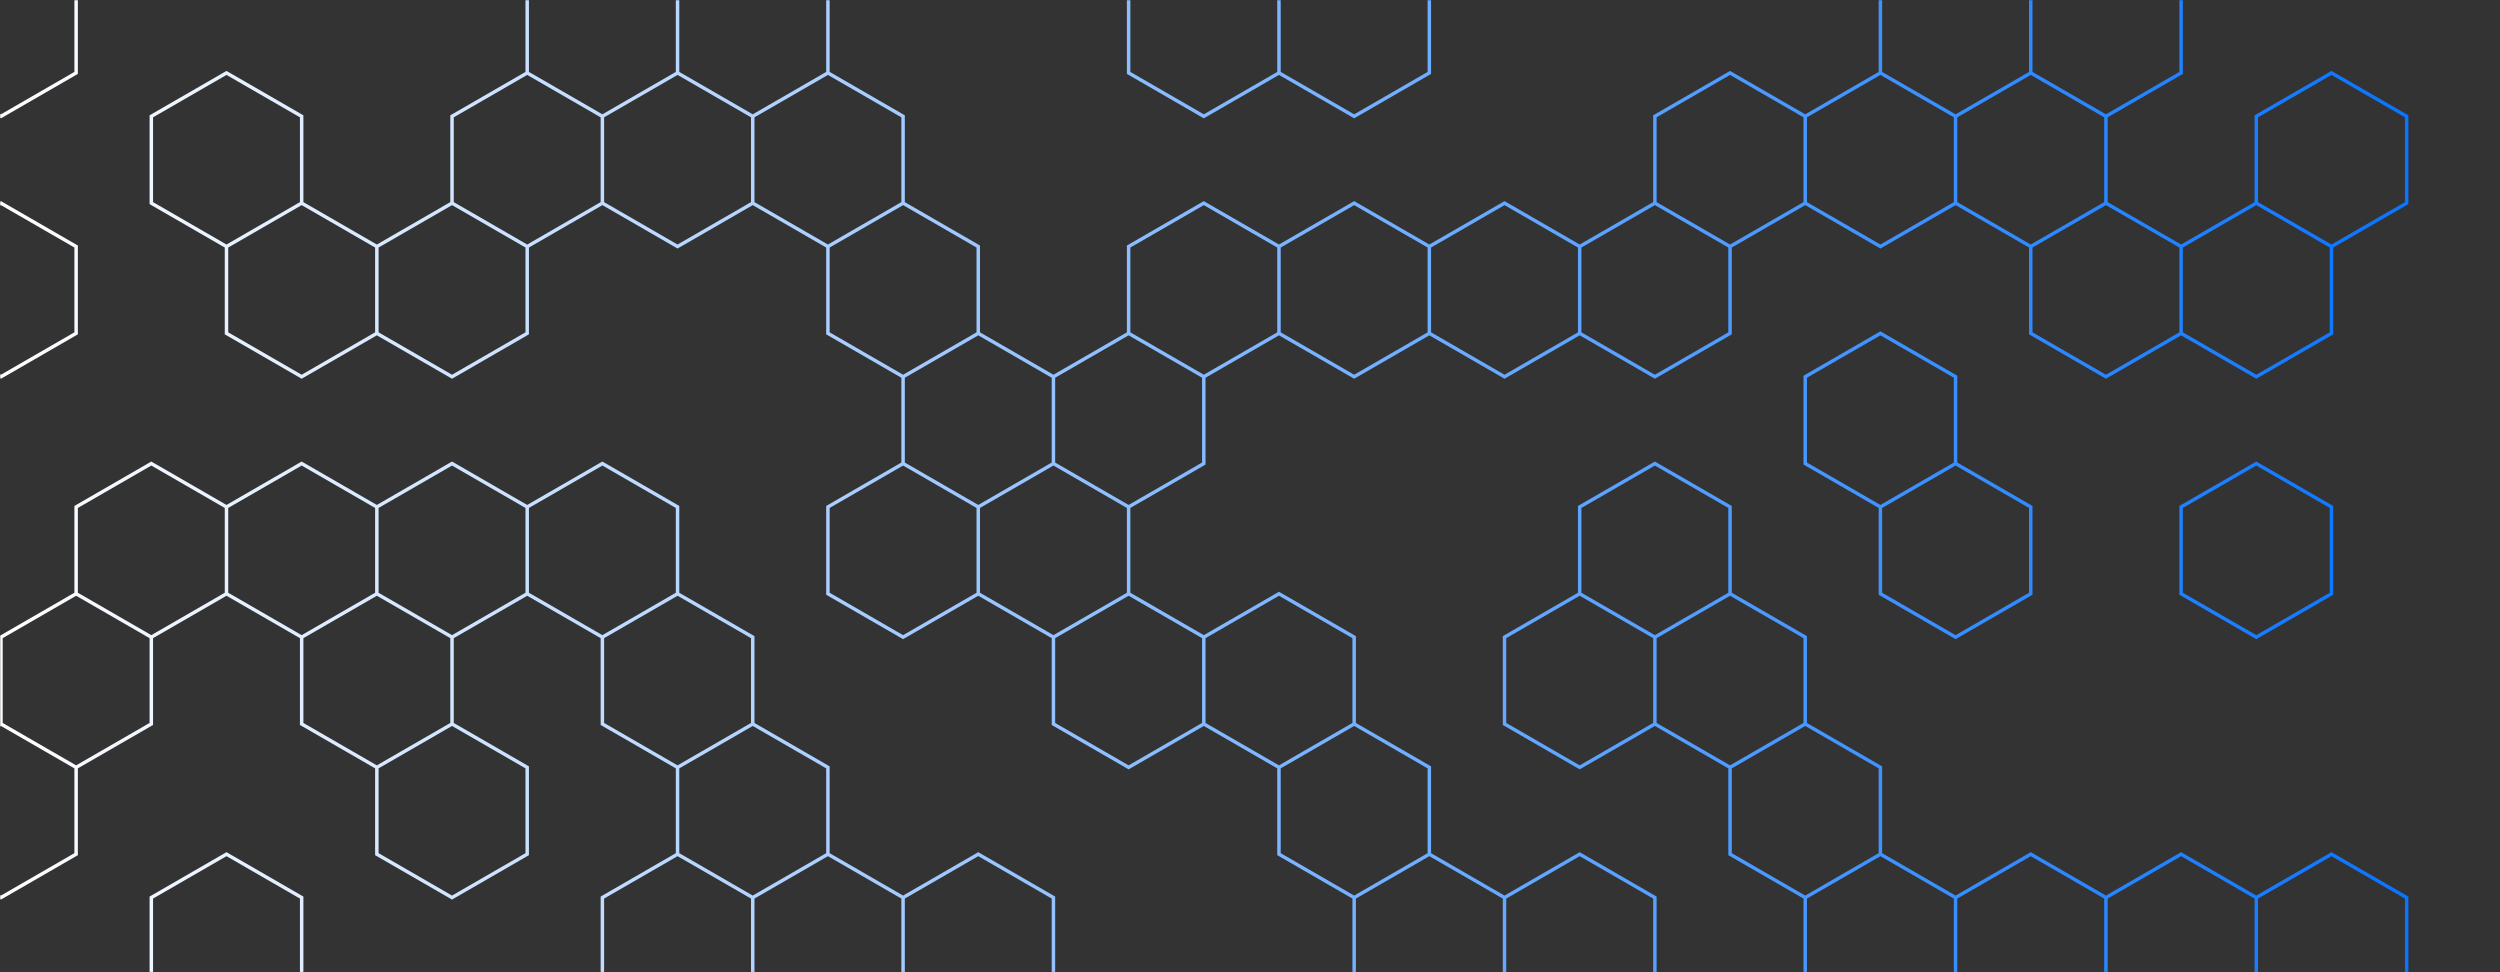 <svg xmlns="http://www.w3.org/2000/svg" version="1.1" xmlns:xlink="http://www.w3.org/1999/xlink" xmlns:svgjs="http://svgjs.com/svgjs" width="1440" height="560" preserveAspectRatio="none" viewBox="0 0 1440 560">
    <rect x="0" y="0" width="1440" height="560" fill="#333333" stroke="none"/>
    <g mask="url(&quot;#SvgjsMask2038&quot;)" fill="none">
        <path d="M250.81 580.8L337.41 630.8L337.41 730.8L250.81 780.8L164.2 730.8L164.2 630.8zM424.02 280.8L510.63 330.8L510.63 430.8L424.02 480.8L337.41 430.8L337.41 330.8zM683.84 130.8L770.44 180.8L770.44 280.8L683.84 330.8L597.23 280.8L597.23 180.8zM683.84 430.8L770.44 480.8L770.44 580.8L683.84 630.8L597.23 580.8L597.23 480.8zM857.05 430.8L943.65 480.8L943.65 580.8L857.05 630.8L770.44 580.8L770.44 480.8zM770.44 580.8L857.05 630.8L857.05 730.8L770.44 780.8L683.84 730.8L683.84 630.8zM1030.26 130.8L1116.86 180.8L1116.86 280.8L1030.26 330.8L943.65 280.8L943.65 180.8zM1030.26 430.8L1116.86 480.8L1116.86 580.8L1030.26 630.8L943.65 580.8L943.65 480.8zM1203.46 130.8L1290.07 180.8L1290.07 280.8L1203.46 330.8L1116.86 280.8L1116.86 180.8zM1116.86 580.8L1203.46 630.8L1203.46 730.8L1116.86 780.8L1030.25 730.8L1030.25 630.8zM1376.67 130.8L1463.28 180.8L1463.28 280.8L1376.67 330.8L1290.07 280.8L1290.07 180.8zM1290.07 280.8L1376.67 330.8L1376.67 430.8L1290.07 480.8L1203.46 430.8L1203.46 330.8zM1549.88 430.8L1636.49 480.8L1636.49 580.8L1549.88 630.8L1463.28 580.8L1463.28 480.8z" stroke="rgba(0, 0, 0, 0)" stroke-width="2"></path>
        <path d="M240.81 580.8 a10 10 0 1 0 20 0 a10 10 0 1 0 -20 0zM327.41 630.8 a10 10 0 1 0 20 0 a10 10 0 1 0 -20 0zM327.41 730.8 a10 10 0 1 0 20 0 a10 10 0 1 0 -20 0zM240.81 780.8 a10 10 0 1 0 20 0 a10 10 0 1 0 -20 0zM154.2 730.8 a10 10 0 1 0 20 0 a10 10 0 1 0 -20 0zM154.2 630.8 a10 10 0 1 0 20 0 a10 10 0 1 0 -20 0zM414.02 280.8 a10 10 0 1 0 20 0 a10 10 0 1 0 -20 0zM500.63 330.8 a10 10 0 1 0 20 0 a10 10 0 1 0 -20 0zM500.63 430.8 a10 10 0 1 0 20 0 a10 10 0 1 0 -20 0zM414.02 480.8 a10 10 0 1 0 20 0 a10 10 0 1 0 -20 0zM327.41 430.8 a10 10 0 1 0 20 0 a10 10 0 1 0 -20 0zM327.41 330.8 a10 10 0 1 0 20 0 a10 10 0 1 0 -20 0zM673.84 130.8 a10 10 0 1 0 20 0 a10 10 0 1 0 -20 0zM760.44 180.8 a10 10 0 1 0 20 0 a10 10 0 1 0 -20 0zM760.44 280.8 a10 10 0 1 0 20 0 a10 10 0 1 0 -20 0zM673.84 330.8 a10 10 0 1 0 20 0 a10 10 0 1 0 -20 0zM587.23 280.8 a10 10 0 1 0 20 0 a10 10 0 1 0 -20 0zM587.23 180.8 a10 10 0 1 0 20 0 a10 10 0 1 0 -20 0zM673.84 430.8 a10 10 0 1 0 20 0 a10 10 0 1 0 -20 0zM760.44 480.8 a10 10 0 1 0 20 0 a10 10 0 1 0 -20 0zM760.44 580.8 a10 10 0 1 0 20 0 a10 10 0 1 0 -20 0zM673.84 630.8 a10 10 0 1 0 20 0 a10 10 0 1 0 -20 0zM587.23 580.8 a10 10 0 1 0 20 0 a10 10 0 1 0 -20 0zM587.23 480.8 a10 10 0 1 0 20 0 a10 10 0 1 0 -20 0zM847.05 430.8 a10 10 0 1 0 20 0 a10 10 0 1 0 -20 0zM933.65 480.8 a10 10 0 1 0 20 0 a10 10 0 1 0 -20 0zM933.65 580.8 a10 10 0 1 0 20 0 a10 10 0 1 0 -20 0zM847.05 630.8 a10 10 0 1 0 20 0 a10 10 0 1 0 -20 0zM847.05 730.8 a10 10 0 1 0 20 0 a10 10 0 1 0 -20 0zM760.44 780.8 a10 10 0 1 0 20 0 a10 10 0 1 0 -20 0zM673.84 730.8 a10 10 0 1 0 20 0 a10 10 0 1 0 -20 0zM1020.26 130.8 a10 10 0 1 0 20 0 a10 10 0 1 0 -20 0zM1106.86 180.8 a10 10 0 1 0 20 0 a10 10 0 1 0 -20 0zM1106.86 280.8 a10 10 0 1 0 20 0 a10 10 0 1 0 -20 0zM1020.26 330.8 a10 10 0 1 0 20 0 a10 10 0 1 0 -20 0zM933.65 280.8 a10 10 0 1 0 20 0 a10 10 0 1 0 -20 0zM933.65 180.8 a10 10 0 1 0 20 0 a10 10 0 1 0 -20 0zM1020.26 430.8 a10 10 0 1 0 20 0 a10 10 0 1 0 -20 0zM1106.86 480.8 a10 10 0 1 0 20 0 a10 10 0 1 0 -20 0zM1106.86 580.8 a10 10 0 1 0 20 0 a10 10 0 1 0 -20 0zM1020.26 630.8 a10 10 0 1 0 20 0 a10 10 0 1 0 -20 0zM1193.46 130.8 a10 10 0 1 0 20 0 a10 10 0 1 0 -20 0zM1280.07 180.8 a10 10 0 1 0 20 0 a10 10 0 1 0 -20 0zM1280.07 280.8 a10 10 0 1 0 20 0 a10 10 0 1 0 -20 0zM1193.46 330.8 a10 10 0 1 0 20 0 a10 10 0 1 0 -20 0zM1193.46 630.8 a10 10 0 1 0 20 0 a10 10 0 1 0 -20 0zM1193.46 730.8 a10 10 0 1 0 20 0 a10 10 0 1 0 -20 0zM1106.86 780.8 a10 10 0 1 0 20 0 a10 10 0 1 0 -20 0zM1020.25 730.8 a10 10 0 1 0 20 0 a10 10 0 1 0 -20 0zM1020.25 630.8 a10 10 0 1 0 20 0 a10 10 0 1 0 -20 0zM1366.67 130.8 a10 10 0 1 0 20 0 a10 10 0 1 0 -20 0zM1453.28 180.8 a10 10 0 1 0 20 0 a10 10 0 1 0 -20 0zM1453.28 280.8 a10 10 0 1 0 20 0 a10 10 0 1 0 -20 0zM1366.67 330.8 a10 10 0 1 0 20 0 a10 10 0 1 0 -20 0zM1366.67 430.8 a10 10 0 1 0 20 0 a10 10 0 1 0 -20 0zM1280.07 480.8 a10 10 0 1 0 20 0 a10 10 0 1 0 -20 0zM1193.46 430.8 a10 10 0 1 0 20 0 a10 10 0 1 0 -20 0zM1539.88 430.8 a10 10 0 1 0 20 0 a10 10 0 1 0 -20 0zM1626.49 480.8 a10 10 0 1 0 20 0 a10 10 0 1 0 -20 0zM1626.49 580.8 a10 10 0 1 0 20 0 a10 10 0 1 0 -20 0zM1539.88 630.8 a10 10 0 1 0 20 0 a10 10 0 1 0 -20 0zM1453.28 580.8 a10 10 0 1 0 20 0 a10 10 0 1 0 -20 0zM1453.28 480.8 a10 10 0 1 0 20 0 a10 10 0 1 0 -20 0z" fill="rgba(0, 0, 0, 0)"></path>
        <path d="M0.55 -33L43.85 -8L43.85 42L0.55 67L-42.75 42L-42.75 -8zM0.55 117L43.85 142L43.85 192L0.55 217L-42.75 192L-42.75 142zM43.85 342L87.16 367L87.16 417L43.85 442L0.55 417L0.55 367zM0.55 417L43.85 442L43.85 492L0.55 517L-42.75 492L-42.75 442zM130.46 42L173.76 67L173.76 117L130.46 142L87.16 117L87.16 67zM87.16 267L130.46 292L130.46 342L87.16 367L43.85 342L43.85 292zM130.46 492L173.76 517L173.76 567L130.46 592L87.16 567L87.16 517zM173.76 117L217.06 142L217.06 192L173.76 217L130.46 192L130.46 142zM173.76 267L217.06 292L217.06 342L173.76 367L130.46 342L130.46 292zM217.06 342L260.37 367L260.37 417L217.06 442L173.76 417L173.76 367zM303.67 42L346.97 67L346.97 117L303.67 142L260.37 117L260.37 67zM260.37 117L303.67 142L303.67 192L260.37 217L217.06 192L217.06 142zM260.37 267L303.67 292L303.67 342L260.37 367L217.06 342L217.06 292zM260.37 417L303.67 442L303.67 492L260.37 517L217.06 492L217.06 442zM346.97 -33L390.27 -8L390.27 42L346.97 67L303.67 42L303.67 -8zM390.27 42L433.58 67L433.58 117L390.27 142L346.97 117L346.97 67zM346.97 267L390.27 292L390.27 342L346.97 367L303.67 342L303.67 292zM390.27 342L433.58 367L433.58 417L390.27 442L346.97 417L346.97 367zM390.27 492L433.58 517L433.58 567L390.27 592L346.97 567L346.97 517zM433.58 -33L476.88 -8L476.88 42L433.58 67L390.27 42L390.27 -8zM476.88 42L520.18 67L520.18 117L476.88 142L433.58 117L433.58 67zM433.58 417L476.88 442L476.88 492L433.58 517L390.27 492L390.27 442zM476.88 492L520.18 517L520.18 567L476.88 592L433.58 567L433.58 517zM520.18 117L563.48 142L563.48 192L520.18 217L476.88 192L476.88 142zM563.48 192L606.78 217L606.78 267L563.48 292L520.18 267L520.18 217zM520.18 267L563.48 292L563.48 342L520.18 367L476.88 342L476.88 292zM563.48 492L606.78 517L606.78 567L563.48 592L520.18 567L520.18 517zM650.09 192L693.39 217L693.39 267L650.09 292L606.78 267L606.78 217zM606.78 267L650.09 292L650.09 342L606.78 367L563.48 342L563.48 292zM650.09 342L693.39 367L693.39 417L650.09 442L606.78 417L606.78 367zM693.39 -33L736.69 -8L736.69 42L693.39 67L650.09 42L650.09 -8zM693.39 117L736.69 142L736.69 192L693.39 217L650.09 192L650.09 142zM736.69 342L780 367L780 417L736.69 442L693.39 417L693.39 367zM780 -33L823.3 -8L823.3 42L780 67L736.69 42L736.69 -8zM780 117L823.3 142L823.3 192L780 217L736.69 192L736.69 142zM780 417L823.3 442L823.3 492L780 517L736.69 492L736.69 442zM823.3 492L866.6 517L866.6 567L823.3 592L780 567L780 517zM866.6 117L909.9 142L909.9 192L866.6 217L823.3 192L823.3 142zM909.9 342L953.21 367L953.21 417L909.9 442L866.6 417L866.6 367zM909.9 492L953.21 517L953.21 567L909.9 592L866.6 567L866.6 517zM996.51 42L1039.81 67L1039.81 117L996.51 142L953.21 117L953.21 67zM953.21 117L996.51 142L996.51 192L953.21 217L909.9 192L909.9 142zM953.21 267L996.51 292L996.51 342L953.21 367L909.9 342L909.9 292zM996.51 342L1039.81 367L1039.81 417L996.51 442L953.21 417L953.21 367zM1083.11 42L1126.41 67L1126.41 117L1083.11 142L1039.81 117L1039.81 67zM1083.11 192L1126.41 217L1126.41 267L1083.11 292L1039.81 267L1039.81 217zM1039.81 417L1083.11 442L1083.11 492L1039.81 517L996.51 492L996.51 442zM1083.11 492L1126.41 517L1126.41 567L1083.11 592L1039.81 567L1039.81 517zM1126.41 -33L1169.72 -8L1169.72 42L1126.41 67L1083.11 42L1083.11 -8zM1169.72 42L1213.02 67L1213.02 117L1169.72 142L1126.41 117L1126.41 67zM1126.41 267L1169.72 292L1169.72 342L1126.41 367L1083.11 342L1083.11 292zM1169.72 492L1213.02 517L1213.02 567L1169.72 592L1126.41 567L1126.41 517zM1213.02 -33L1256.32 -8L1256.32 42L1213.02 67L1169.72 42L1169.72 -8zM1213.02 117L1256.32 142L1256.32 192L1213.02 217L1169.72 192L1169.72 142zM1256.32 492L1299.63 517L1299.63 567L1256.32 592L1213.02 567L1213.02 517zM1342.93 42L1386.23 67L1386.23 117L1342.93 142L1299.63 117L1299.63 67zM1299.63 117L1342.93 142L1342.93 192L1299.63 217L1256.32 192L1256.32 142zM1299.63 267L1342.93 292L1342.93 342L1299.63 367L1256.32 342L1256.32 292zM1342.93 492L1386.23 517L1386.23 567L1342.93 592L1299.63 567L1299.63 517z" stroke="url(#SvgjsLinearGradient2039)" stroke-width="2"></path>
    </g>
    <defs>
        <mask id="SvgjsMask2038">
            <rect width="1440" height="560" fill="#ffffff"></rect>
        </mask>
        <linearGradient x1="1440" y1="280" x2="0" y2="280" gradientUnits="userSpaceOnUse" id="SvgjsLinearGradient2039">
            <stop stop-color="rgba(0, 111, 255, 1)" offset="0"></stop>
            <stop stop-color="rgba(255, 255, 255, 1)" offset="1"></stop>
        </linearGradient>
    </defs>
</svg>